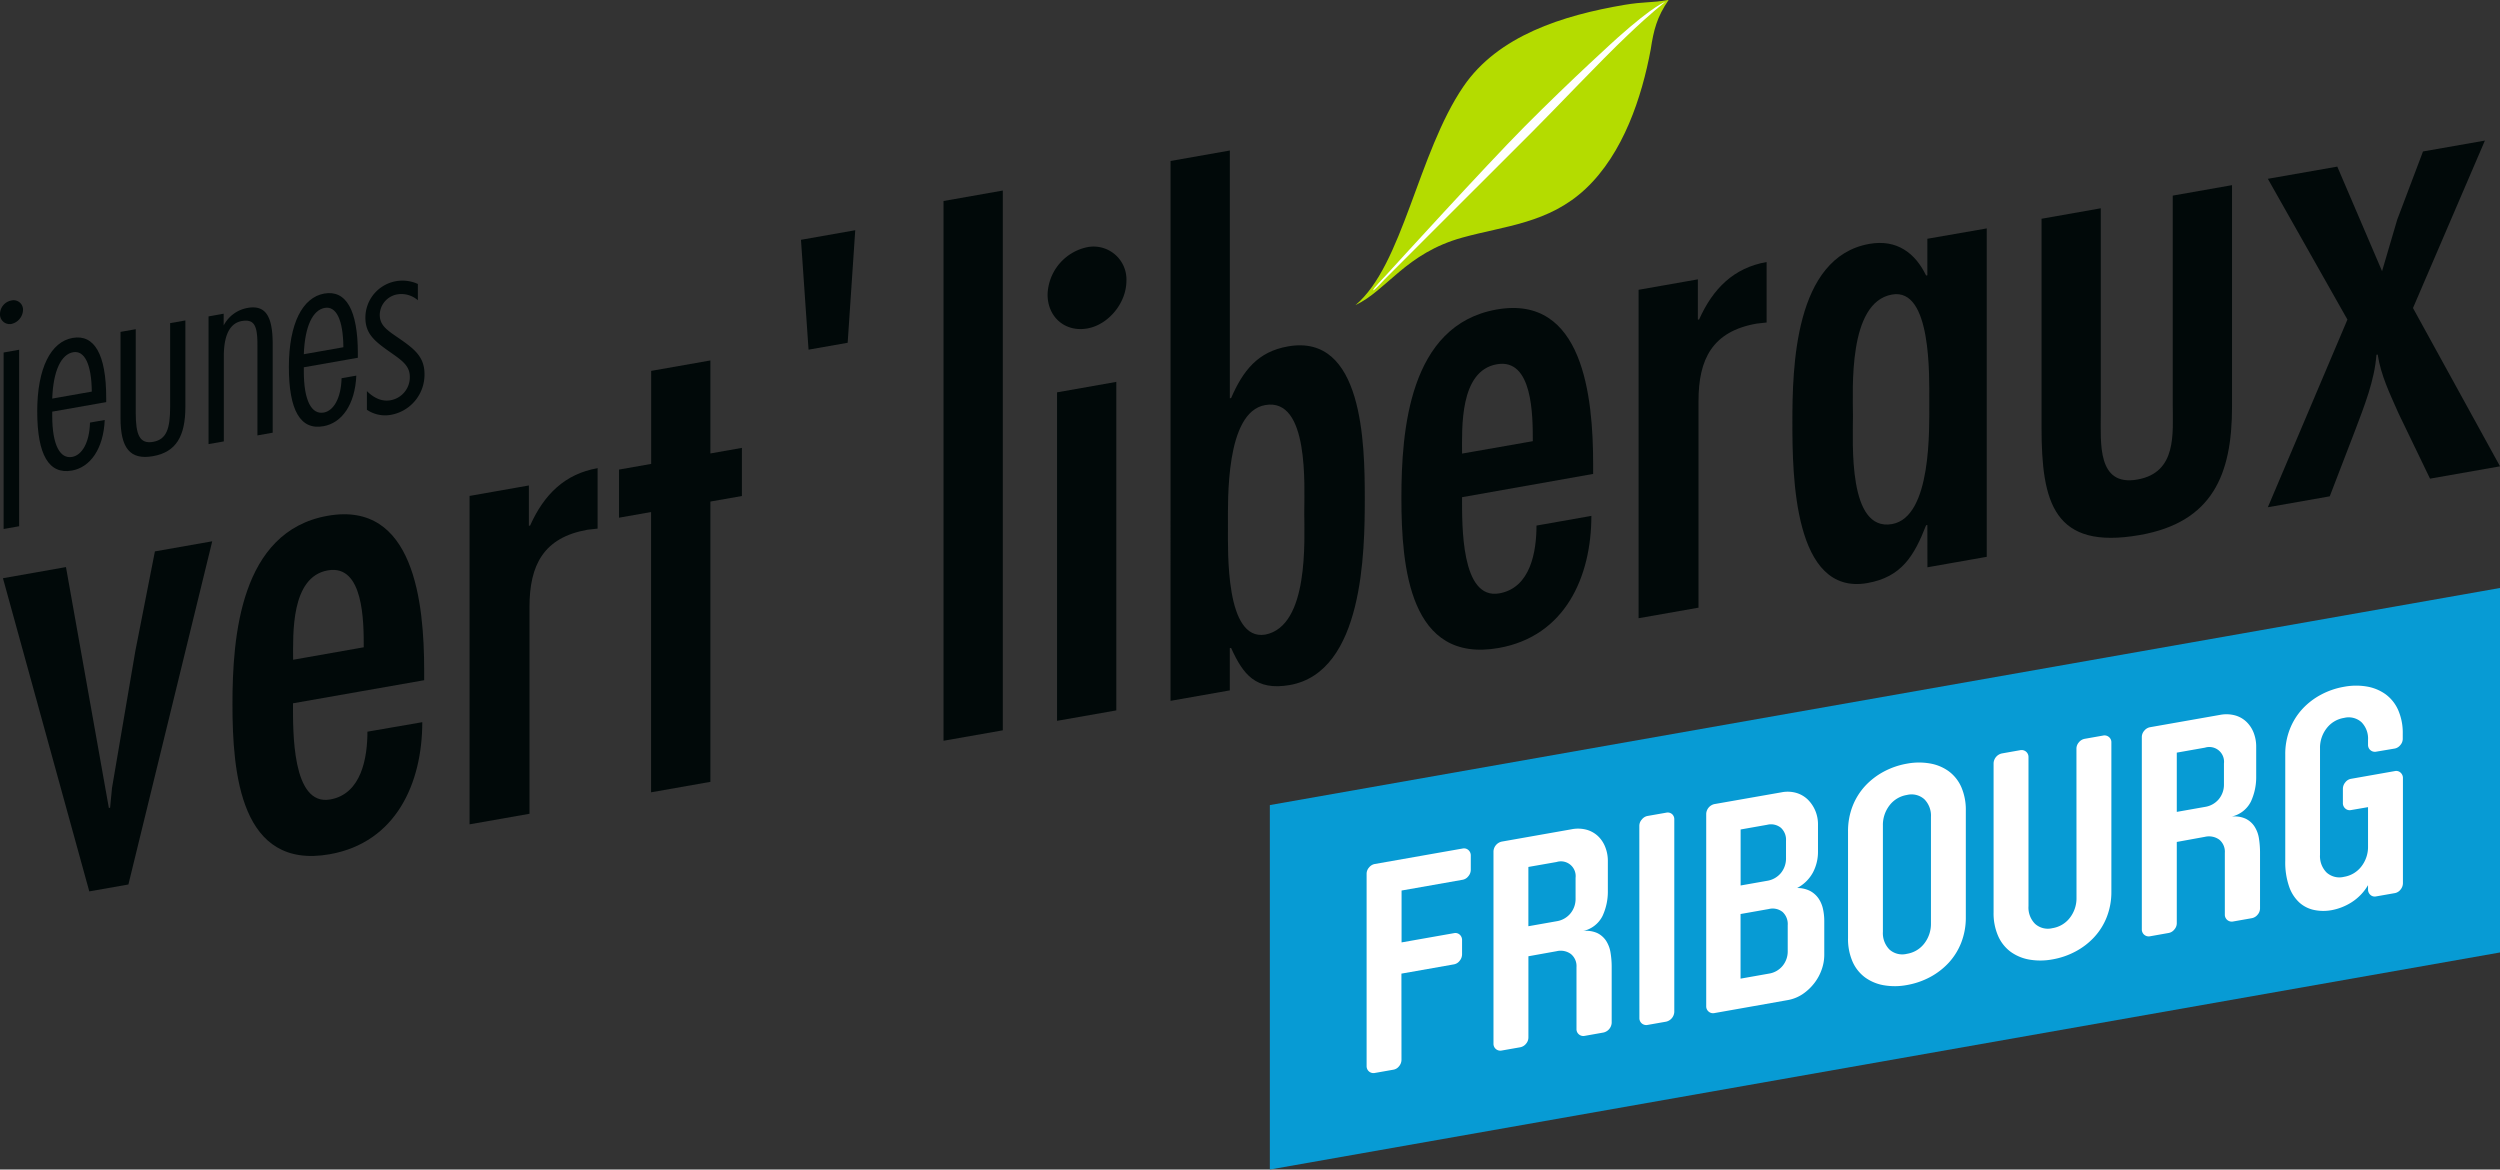 <svg xmlns="http://www.w3.org/2000/svg" viewBox="0 0 848.12 396.76"><rect x="0" y="0" width="848.12" height="396.76" fill="#333333" stroke="none"/><defs><style>.cls-1{fill:#010909;}.cls-2{fill:#b4dc00;}.cls-3{fill:#fff;}.cls-4{fill:#079bd4;}</style></defs><title>Element 4</title><g id="Ebene_2" data-name="Ebene 2"><g id="Ebene_1-2" data-name="Ebene 1"><path class="cls-1" d="M22.38,192.38l14.55,81.71.42-.07.65-6.73,7.91-46.41,6.64-33.82L72,183.63,43.56,300.06,30.29,302.4,1,196.16Z"/><path class="cls-1" d="M99.4,238.59c0,9.27-.43,34.93,12.62,32.63,10.7-1.88,12.63-14.36,12.63-23L143.26,245c0,20.51-8.77,40.81-31.45,44.81-30.17,5.32-32.95-27.28-32.95-50.89,0-22.72,2.56-58.69,32.31-63.94,29.31-5.17,32.73,29.53,32.73,52.47v3.31Zm24-19c0-8.6,0-28.24-12.19-26.09-12.63,2.23-11.77,21.72-11.77,30.32Z"/><path class="cls-1" d="M179.42,178.37l.42-.08c4.71-10.53,11.77-17.51,22.9-19.47v20.51l-3.43.38c-15,2.65-19.68,12.08-19.68,26.2v70.16l-20.33,3.58V168.24l20.12-3.55Z"/><path class="cls-1" d="M241,122.28v31.55l10.69-1.89v16.33L241,170.15v95.09l-20.12,3.55V173.7L210,175.63V159.3l10.91-1.92V125.82Z"/><path class="cls-1" d="M271.73,81.35l18.41-3.25-2.57,38.18-13.27,2.34Z"/><path class="cls-1" d="M340.2,247.76l-20.11,3.54V68.19l20.11-3.55Z"/><path class="cls-1" d="M355.39,99.91a16.91,16.91,0,0,1,13.48-16.06,11.15,11.15,0,0,1,13.27,11.34c0,7.72-6.21,15-13.27,16.24C361.38,112.75,355.39,107.63,355.39,99.91ZM378.71,241l-20.11,3.54V133.1l20.11-3.55Z"/><path class="cls-1" d="M397.11,54.61l20.11-3.55v84.06l.43-.08c4.07-9.32,9-15.7,19.26-17.52C462.37,113,463,150.43,463,169c0,18.09-.43,59-25.46,63.4-11.56,2-15.83-3.61-19.9-12.6l-.43.07v14.34l-20.11,3.55Zm45.36,119.3c0-9,1.71-39.14-13.26-36.49-13.49,2.37-12.63,32.23-12.63,41.05s-.86,39,12.63,36.82C444.18,212.43,442.47,183,442.47,173.91Z"/><path class="cls-1" d="M496,168.67c0,9.26-.42,34.93,12.63,32.63,10.7-1.89,12.62-14.36,12.62-23l18.62-3.29c0,20.52-8.78,40.82-31.45,44.82-30.17,5.32-33-27.28-33-50.89,0-22.72,2.57-58.7,32.31-63.94,29.32-5.17,32.74,29.52,32.74,52.47v3.31Zm24-19c0-8.61,0-28.24-12.2-26.09C495.1,125.8,496,145.28,496,153.88Z"/><path class="cls-1" d="M576,108.45l.43-.08c4.71-10.53,11.77-17.52,22.89-19.48v20.52l-3.42.38c-15,2.64-19.68,12.08-19.68,26.2v70.16l-20.33,3.58V98.31L576,94.77Z"/><path class="cls-1" d="M653.85,178.11l-.42.08c-4.07,10.42-8.35,17.57-19.91,19.61-25,4.41-25.46-36.32-25.46-54.42,0-18.53.64-56.15,26.11-60.64,9.41-1.66,15.62,3.2,19.26,10.73l.42-.08V81L674,77.49V188.9l-20.12,3.55Zm.65-41.59c0-8.83.85-39-12.63-36.6-15,2.64-13.26,32.12-13.26,41.17,0,9.26-1.71,39.35,13.26,36.7C655.36,175.42,654.5,145.34,654.5,136.52Z"/><path class="cls-1" d="M712.69,70.66v69.72c0,9.93-1.29,24.71,12.41,22.3,13.48-2.38,12-15.57,12-25.5V66.36l20.11-3.55v75.24c0,22.94-6.63,39.11-31.24,43.45-29.31,5.17-33.38-11.1-33.38-36.47V74.21Z"/><path class="cls-1" d="M792.92,56.52,808.11,92l5.13-17.45L822,51.38l21-3.69-24.4,56.81,29.53,53.7-23.75,4.18-10.69-22.16c-2.79-6.35-6-12.84-7.06-19.93l-.43.07c-.65,8.72-4.07,17.27-7.28,25.77l-8.56,22.25-21,3.7,27-63.66-27-47.76Z"/><path class="cls-2" d="M565.89,0c-5.63,1-8.17.53-14.8,1.65C530.18,5.2,508.24,12.1,496.47,29.33,481,52,475.89,90.06,459.84,103.51c10.7-5.06,17.12-17.64,36.3-22.92,14.42-4,29.27-4.82,41.77-16.53C550.74,52,557,32.9,560,16.78c1-6.62,2.11-11,6.07-16.78Z"/><path class="cls-3" d="M564.85.71s-3.38.78-16.05,12.07c0,0-15.37,13.82-31.68,30.25C504.05,56.2,472.2,91.18,472.2,91.18c-2.86,3.24-6.66,6.89-6.3,7.3.21.25,3.57-3.45,3.77-3.64,0,0,33.12-33.16,49.86-49.84,8.29-8.26,23.32-24.24,32.58-33C560.09,4.37,564.85.71,564.85.71Z"/><path class="cls-1" d="M7.81,105.22a5.05,5.05,0,0,1-3.95,4.68A3.28,3.28,0,0,1,0,106.51a4.73,4.73,0,0,1,3.86-4.57A3.2,3.2,0,0,1,7.81,105.22ZM6.49,118.65v59.88l-5.26.93V119.59Z"/><path class="cls-1" d="M17.72,139.65v1.45c0,9.86,2.63,14.64,6.75,13.91,3.33-.59,5.88-4.83,6.06-11.65l5-.88c-.44,9.84-4.92,16.06-11.15,17.16-7.8,1.38-11.75-5.35-11.75-20.09s4.65-23.61,12-24.91,11.4,5.5,11.4,20.33v1.45Zm7.1-20.16c-4,.72-6.75,6.08-7.1,15.73l13.42-2.37C31.05,123.37,28.6,118.83,24.82,119.49Z"/><path class="cls-1" d="M46.05,111.68v28.4c0,7.42,1.32,10.62,5.88,9.82s5.79-4.46,5.79-11.87V109.62l5.17-.91V138c0,10-3.16,15.39-11,16.76s-11-2.84-11-12.88V112.59Z"/><path class="cls-1" d="M75.88,106.42v4A11.34,11.34,0,0,1,84,104.46c6.22-1.1,8.51,3,8.51,12.33v30l-5.18.92V116.89c0-6.24-1-8.68-5.18-8s-6.22,4.81-6.22,12v28.86l-5.18.91V107.34Z"/><path class="cls-1" d="M103.07,124.6v1.45c0,9.86,2.63,14.64,6.75,13.91,3.34-.58,5.88-4.83,6.06-11.65l5-.88c-.44,9.85-4.92,16.06-11.14,17.16C101.93,146,98,139.25,98,124.5s4.65-23.61,12-24.91,11.41,5.5,11.4,20.33c0,.45,0,1,0,1.45Zm7.1-20.15c-4,.71-6.75,6.07-7.1,15.72l13.42-2.37C116.41,108.32,114,103.78,110.17,104.45Z"/><path class="cls-1" d="M132.46,135.79a7.92,7.92,0,0,0,6.57-7.94c0-3.89-2.8-5.66-7-8.62-4.92-3.48-8.07-6-8.07-11.42a12.57,12.57,0,0,1,17.8-11.47v5.52a8.51,8.51,0,0,0-6.93-2,7.17,7.17,0,0,0-6,6.93c0,3.62,2.54,5.25,6.32,7.84,5.43,3.74,8.86,6.4,8.86,12.28A13.84,13.84,0,0,1,132.8,140.7a11,11,0,0,1-8.33-1.69v-6.33C127.1,135.29,129.82,136.25,132.46,135.79Z"/><polygon class="cls-4" points="430.79 273.12 430.79 396.76 848.12 323.12 848.12 199.47 430.79 273.12"/><path class="cls-3" d="M475.45,359.51a3.38,3.38,0,0,1-.81,2.19,3.08,3.08,0,0,1-1.88,1.18L466.41,364a2.32,2.32,0,0,1-2.79-2.31v-65.3a3.22,3.22,0,0,1,.82-2.09,3.28,3.28,0,0,1,2-1.2l29.8-5.25a2.2,2.2,0,0,1,1.89.51,2.4,2.4,0,0,1,.83,1.91v4.8a3.35,3.35,0,0,1-.83,2.19,3.16,3.16,0,0,1-1.89,1.19l-20.76,3.66v17.6l17.85-3.15a2.18,2.18,0,0,1,1.89.53A2.4,2.4,0,0,1,496,319v4.74a3.42,3.42,0,0,1-.83,2.22,3.11,3.11,0,0,1-1.89,1.19l-17.85,3.15Z"/><path class="cls-3" d="M518.51,324.41V352a3.26,3.26,0,0,1-.81,2.09,3.3,3.3,0,0,1-2,1.2l-6.25,1.1a2.32,2.32,0,0,1-2.79-2.31V288.8a3.58,3.58,0,0,1,2.82-3.29l23.66-4.18a11.34,11.34,0,0,1,5.09.15,9.32,9.32,0,0,1,3.88,2.17,10.15,10.15,0,0,1,2.47,3.72,12.68,12.68,0,0,1,.88,4.79v10a19.64,19.64,0,0,1-1.8,8.57,9.66,9.66,0,0,1-6.54,5.1,9.16,9.16,0,0,1,4.75.71,7.6,7.6,0,0,1,3,2.63,10.48,10.48,0,0,1,1.5,4,29.16,29.16,0,0,1,.39,4.83v19a3.58,3.58,0,0,1-2.82,3.29l-6.3,1.12a2.32,2.32,0,0,1-2-.5,2.26,2.26,0,0,1-.82-1.81v-21a5.26,5.26,0,0,0-1.91-4.46,5.88,5.88,0,0,0-4.82-.95Zm16-26.62a5,5,0,0,0-6.44-5.36l-9.57,1.68v20.11l9.57-1.69a7.55,7.55,0,0,0,4.68-2.63,7.72,7.72,0,0,0,1.76-5.11Z"/><path class="cls-3" d="M556.14,280.08A3.22,3.22,0,0,1,557,278a3.19,3.19,0,0,1,2-1.2l6.26-1.1a2.25,2.25,0,0,1,2,.5A2.29,2.29,0,0,1,568,278v65.3a3.56,3.56,0,0,1-2.79,3.3l-6.26,1.1a2.32,2.32,0,0,1-2.79-2.31Z"/><path class="cls-3" d="M581.65,343.68a2.29,2.29,0,0,1-2-.5,2.26,2.26,0,0,1-.82-1.8v-65.3a3.55,3.55,0,0,1,2.81-3.3l22.79-4a10.68,10.68,0,0,1,5,.22,9.45,9.45,0,0,1,3.88,2.27,11.67,11.67,0,0,1,2.52,3.75,11.79,11.79,0,0,1,.92,4.59v9.3a15,15,0,0,1-1.7,7.05,12.91,12.91,0,0,1-5.38,5.3,9.48,9.48,0,0,1,4.41,1,8.14,8.14,0,0,1,2.86,2.55,10.19,10.19,0,0,1,1.51,3.58,19.11,19.11,0,0,1,.43,4V324a14.87,14.87,0,0,1-.87,4.9,16.23,16.23,0,0,1-2.52,4.64,17.09,17.09,0,0,1-3.93,3.7,13.2,13.2,0,0,1-5.19,2.06Zm24.25-58.47a5.49,5.49,0,0,0-1.75-4.4,5.36,5.36,0,0,0-4.65-1l-9,1.59v19l9-1.59a7.56,7.56,0,0,0,4.65-2.62,7.78,7.78,0,0,0,1.75-5.11ZM590.48,332l9.6-1.7a7.46,7.46,0,0,0,4.65-2.62,7.71,7.71,0,0,0,1.75-5.11v-8.7a5.57,5.57,0,0,0-1.75-4.49,5.39,5.39,0,0,0-4.65-1l-9.6,1.7Z"/><path class="cls-3" d="M666.9,311.15a23.27,23.27,0,0,1-1.55,8.62,21.78,21.78,0,0,1-4.27,6.86,24.23,24.23,0,0,1-6.35,4.87,26.26,26.26,0,0,1-7.81,2.67,22.1,22.1,0,0,1-7.81.08,15.23,15.23,0,0,1-6.35-2.63,13.36,13.36,0,0,1-4.27-5.35,19.27,19.27,0,0,1-1.55-8.07V282.1a23.37,23.37,0,0,1,1.55-8.63,21.85,21.85,0,0,1,4.27-6.85,24.23,24.23,0,0,1,6.35-4.87,26.28,26.28,0,0,1,7.81-2.68,22.09,22.09,0,0,1,7.81-.07,15.23,15.23,0,0,1,6.35,2.63,13.33,13.33,0,0,1,4.27,5.34,19.35,19.35,0,0,1,1.55,8.08Zm-11.83-34a7.89,7.89,0,0,0-2.23-6,6.52,6.52,0,0,0-5.92-1.46,9.27,9.27,0,0,0-5.92,3.55,10.84,10.84,0,0,0-2.23,6.79v36.1a7.91,7.91,0,0,0,2.23,6,6.49,6.49,0,0,0,5.92,1.45,9.22,9.22,0,0,0,5.92-3.54,10.84,10.84,0,0,0,2.23-6.79Z"/><path class="cls-3" d="M704.43,253.93a3.22,3.22,0,0,1,.82-2.09,3.28,3.28,0,0,1,2-1.2l6.21-1.1a2.32,2.32,0,0,1,2,.5,2.26,2.26,0,0,1,.82,1.81v50.6a23.31,23.31,0,0,1-1.55,8.62,21.56,21.56,0,0,1-4.27,6.85,23.65,23.65,0,0,1-6.35,4.87,25.9,25.9,0,0,1-7.81,2.68,22.28,22.28,0,0,1-7.8.08,15.35,15.35,0,0,1-6.36-2.63,13.32,13.32,0,0,1-4.26-5.35,19.12,19.12,0,0,1-1.56-8.08v-50.6a3.58,3.58,0,0,1,2.82-3.29l6.21-1.1a2.33,2.33,0,0,1,2.81,2.31v50.6a7.83,7.83,0,0,0,2.23,6,6.48,6.48,0,0,0,5.91,1.46,9.22,9.22,0,0,0,5.92-3.54,10.81,10.81,0,0,0,2.23-6.8Z"/><path class="cls-3" d="M738.47,285.63v27.6a3.2,3.2,0,0,1-.82,2.09,3.16,3.16,0,0,1-2,1.2l-6.25,1.11a2.33,2.33,0,0,1-2.79-2.31V250a3.25,3.25,0,0,1,.82-2.1,3.32,3.32,0,0,1,2-1.2l23.67-4.17a11.34,11.34,0,0,1,5.09.15,9.1,9.1,0,0,1,3.88,2.17,10.32,10.32,0,0,1,2.47,3.71,12.89,12.89,0,0,1,.87,4.8v10a19.74,19.74,0,0,1-1.79,8.56,9.69,9.69,0,0,1-6.55,5.11,9,9,0,0,1,4.75.71,7.45,7.45,0,0,1,3,2.63,10.28,10.28,0,0,1,1.51,4,30.48,30.48,0,0,1,.38,4.83v19a3.23,3.23,0,0,1-.82,2.1,3.3,3.3,0,0,1-2,1.2l-6.3,1.11a2.34,2.34,0,0,1-2.82-2.3v-21a5.29,5.29,0,0,0-1.9-4.47,6,6,0,0,0-4.83-.95Zm16-26.62a5,5,0,0,0-6.44-5.37l-9.56,1.69v20.1l9.56-1.69a7.58,7.58,0,0,0,4.69-2.62,7.73,7.73,0,0,0,1.75-5.11Z"/><path class="cls-3" d="M812.49,261.58a2.16,2.16,0,0,1,1.88.52,2.41,2.41,0,0,1,.82,1.91V299.6a3.43,3.43,0,0,1-.82,2.2,3.17,3.17,0,0,1-1.88,1.18l-6.44,1.13a2.15,2.15,0,0,1-1.88-.51,2.38,2.38,0,0,1-.82-1.91v-1.4a17.1,17.1,0,0,1-5.52,5.77,19,19,0,0,1-6.89,2.72,15.43,15.43,0,0,1-5.87-.07,10.74,10.74,0,0,1-5-2.51,13.07,13.07,0,0,1-3.49-5.43,25,25,0,0,1-1.31-8.72V256a23.11,23.11,0,0,1,1.55-8.62,21.68,21.68,0,0,1,4.25-6.85,23.76,23.76,0,0,1,6.34-4.87,25.86,25.86,0,0,1,7.79-2.67,22,22,0,0,1,7.79-.08,15.23,15.23,0,0,1,6.33,2.63,13.32,13.32,0,0,1,4.26,5.35,19.35,19.35,0,0,1,1.55,8.08v1.7a3.2,3.2,0,0,1-.82,2.09,3.16,3.16,0,0,1-2,1.2L806.14,255a2.32,2.32,0,0,1-2.79-2.31V251a7.87,7.87,0,0,0-2.23-6,6.48,6.48,0,0,0-5.91-1.45,9.22,9.22,0,0,0-5.92,3.54,10.78,10.78,0,0,0-2.23,6.79V290a7.85,7.85,0,0,0,2.23,6,6.5,6.5,0,0,0,5.92,1.46,9.27,9.27,0,0,0,5.91-3.55,10.76,10.76,0,0,0,2.23-6.79v-13.3l-5.82,1a2.18,2.18,0,0,1-1.89-.53,2.39,2.39,0,0,1-.82-1.92v-4.75a3.41,3.41,0,0,1,.82-2.21,3.11,3.11,0,0,1,1.89-1.19Z"/></g></g></svg>